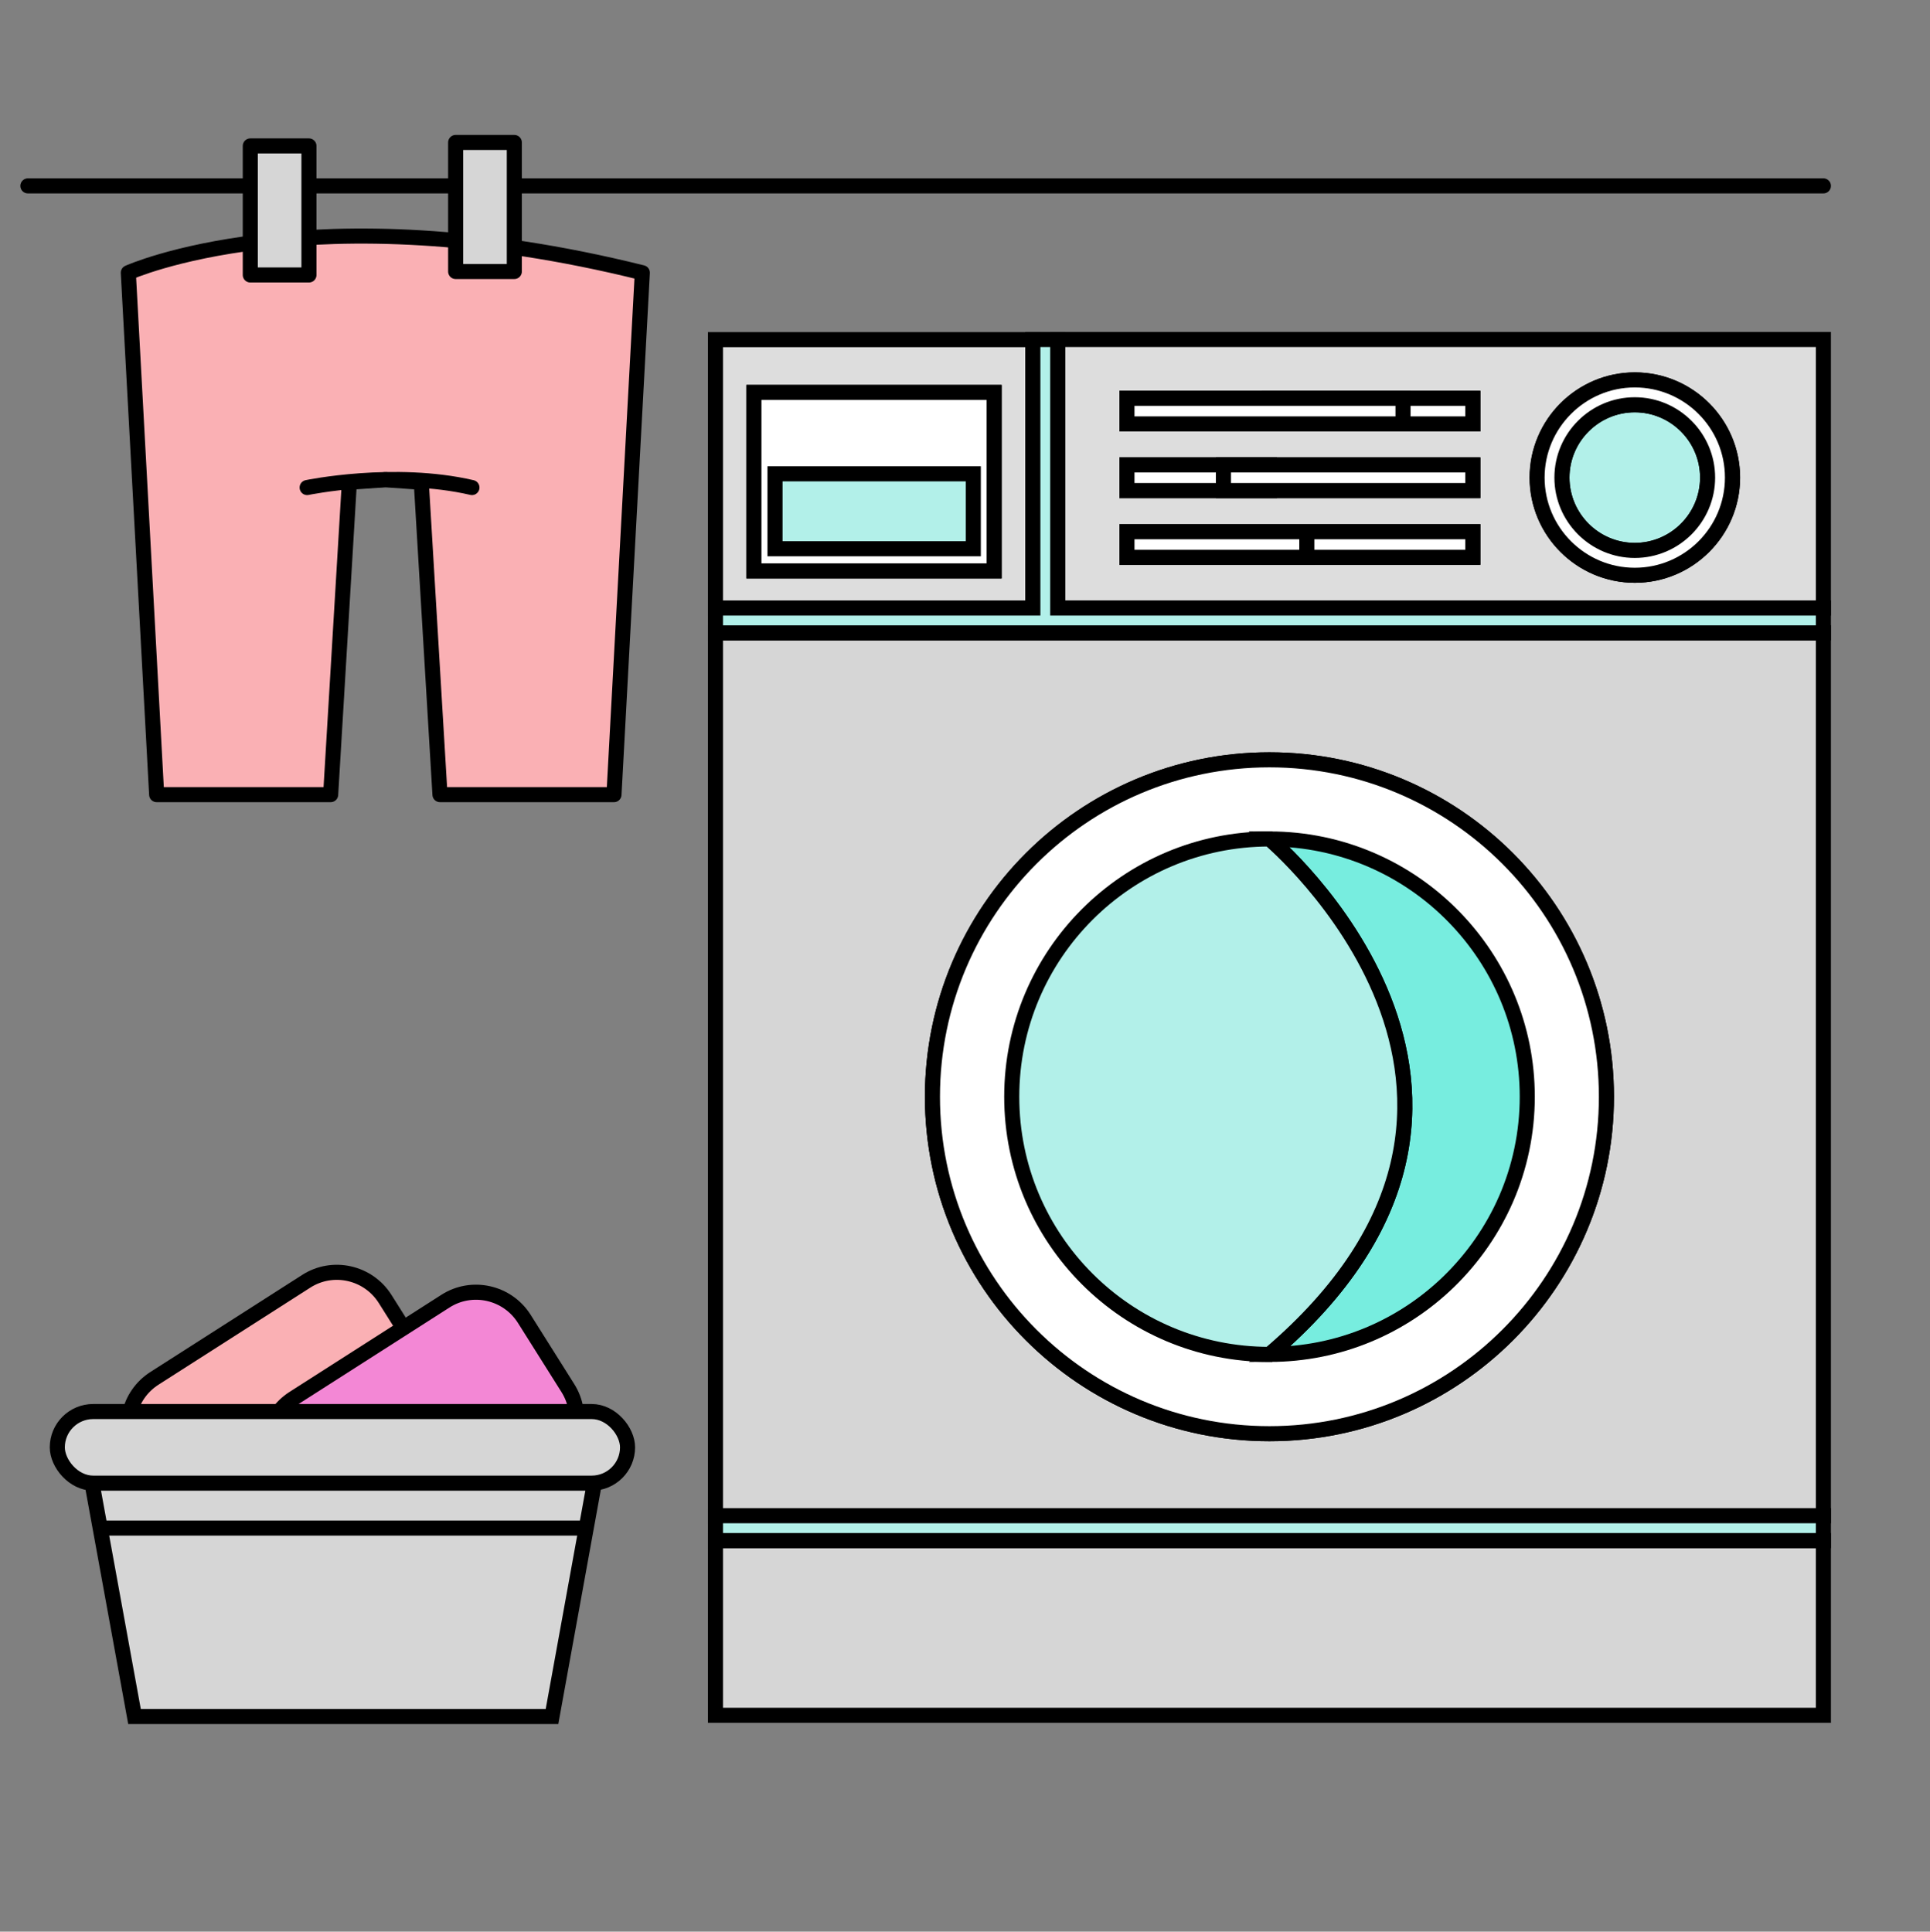 <?xml version="1.0" encoding="UTF-8"?><svg id="Calque_1" xmlns="http://www.w3.org/2000/svg" viewBox="0 0 128 128.13"><rect x="0" y="0" width="128" height="128.13" fill="#808080" stroke="none"/><defs><style>.cls-1,.cls-2,.cls-3{stroke-linecap:round;stroke-linejoin:round;}.cls-1,.cls-2,.cls-3,.cls-4,.cls-5,.cls-6,.cls-7,.cls-8,.cls-9,.cls-10{stroke:#000;}.cls-1,.cls-6{fill:#d6d6d6;}.cls-2{fill:none;}.cls-3,.cls-10{fill:#fab0b4;}.cls-4{fill:#fff;}.cls-4,.cls-5,.cls-6,.cls-7,.cls-8,.cls-9,.cls-10{stroke-miterlimit:10;}.cls-5{fill:#f387d5;}.cls-7{fill:#ddd;}.cls-8{fill:#b2f0e9;}.cls-9{fill:#77eddf;}</style></defs><line class="cls-3" x1="1.85" y1="12.33" x2="120.93" y2="12.33"/><path class="cls-6" d="M84.19,41.98H47.45v58.56H120.93V41.98h-36.74Zm0,53.12c-12.34,0-22.35-10.01-22.35-22.35s10.01-22.35,22.35-22.35,22.35,10.01,22.35,22.35-10.01,22.35-22.35,22.35Z"/><path class="cls-7" d="M68.5,22.53h-21.05v17.81h21.05V22.53Zm-2.57,15.34h-15.93v-11.84h15.93v11.84Z"/><path class="cls-7" d="M84.19,22.52h-14.04v17.81h50.78V22.52h-36.74Zm13.49,14.44h-22.94v-1.7h22.94v1.7Zm0-4.42h-22.94v-1.7h22.94v1.7Zm0-4.42h-22.94v-1.7h22.94v1.7Zm10.75,10.04c-3.57,0-6.48-2.9-6.48-6.48s2.91-6.48,6.48-6.48,6.48,2.91,6.48,6.48-2.91,6.48-6.48,6.48Z"/><path class="cls-8" d="M108.42,26.85c-2.66,0-4.83,2.17-4.83,4.83s2.17,4.83,4.83,4.83,4.83-2.17,4.83-4.83-2.17-4.83-4.83-4.83Z"/><path class="cls-4" d="M84.19,50.4c-12.34,0-22.35,10.01-22.35,22.35s10.01,22.35,22.35,22.35,22.35-10.01,22.35-22.35-10.01-22.35-22.35-22.35Z"/><polygon class="cls-8" points="84.19 40.33 70.15 40.33 70.15 22.52 68.5 22.52 68.5 40.33 47.45 40.33 47.45 41.98 84.19 41.98 120.93 41.98 120.93 40.33 84.19 40.33"/><polygon class="cls-6" points="103.28 102.19 101.63 102.19 101.63 102.19 84.19 102.19 47.45 102.19 47.45 113.78 84.19 113.78 101.63 113.78 101.63 113.78 103.28 113.78 120.93 113.78 120.93 102.19 103.28 102.19"/><polygon class="cls-8" points="84.19 100.54 47.45 100.54 47.45 102.19 84.19 102.19 101.63 102.19 103.28 102.19 120.93 102.19 120.93 100.54 84.19 100.54"/><path class="cls-4" d="M108.42,25.2c-3.57,0-6.48,2.91-6.48,6.48s2.91,6.48,6.48,6.48,6.48-2.9,6.48-6.48-2.91-6.48-6.48-6.48Zm0,11.31c-2.66,0-4.83-2.17-4.83-4.83s2.17-4.83,4.83-4.83,4.83,2.17,4.83,4.83-2.17,4.83-4.83,4.83Z"/><rect class="cls-4" x="84.19" y="26.42" width="13.49" height="1.7"/><rect class="cls-4" x="74.74" y="26.42" width="18.31" height="1.7"/><rect class="cls-4" x="74.74" y="30.84" width="9.45" height="1.7"/><rect class="cls-4" x="81.14" y="30.84" width="16.54" height="1.7"/><rect class="cls-4" x="84.19" y="35.27" width="13.49" height="1.7"/><rect class="cls-4" x="74.74" y="35.27" width="11.93" height="1.7"/><path class="cls-4" d="M50,37.87h15.93v-11.84h-15.93v11.84Z"/><path class="cls-9" d="M101.29,72.75c0,2.4-.5,4.69-1.4,6.77-.9,2.07-2.2,3.93-3.8,5.49-3.08,2.99-7.27,4.83-11.9,4.83,20.2-17.22,0-34.19,0-34.19,4.8,0,9.13,1.98,12.24,5.17,3,3.08,4.86,7.28,4.86,11.93Z"/><rect class="cls-8" x="51.4" y="31.43" width="13.15" height="4.97"/><path class="cls-8" d="M84.19,89.84c-9.44,0-17.09-7.65-17.09-17.09s7.65-17.1,17.09-17.1c0,0,20.2,16.97,0,34.19Z"/><path class="cls-10" d="M27.27,95.94l-10.07,6.44c-1.76,1.13-4.11,.6-5.23-1.17l-2.89-4.59c-1.11-1.76-.59-4.07,1.16-5.19l10.07-6.44c1.76-1.13,4.11-.6,5.23,1.17l2.89,4.59c1.11,1.76,.59,4.07-1.16,5.19Z"/><path class="cls-5" d="M36.5,97.26l-10.07,6.44c-1.76,1.13-4.11,.6-5.23-1.17l-2.89-4.59c-1.11-1.76-.59-4.07,1.16-5.19l10.07-6.44c1.76-1.13,4.11-.6,5.23,1.17l2.89,4.59c1.11,1.76,.59,4.07-1.16,5.19Z"/><polygon class="cls-6" points="36.61 113.86 8.92 113.86 6.08 98.27 39.44 98.27 36.61 113.86"/><rect class="cls-6" x="3.8" y="93.63" width="37.82" height="4.75" rx="2.38" ry="2.38"/><path class="cls-3" d="M25.6,31.82l-2.43,.17-1.24,20.72H10.39s-1.88-34.62-1.88-34.62c0,0,12.1-5.47,34.09,0l-1.88,34.62h-11.54l-1.24-20.72-2.43-.17"/><path class="cls-2" d="M20.37,32.34s5.76-1.2,10.93,0"/><rect class="cls-1" x="16.6" y="9.68" width="3.89" height="8.56"/><rect class="cls-1" x="30.22" y="9.45" width="3.89" height="8.56"/><line class="cls-10" x1="6.64" y1="101.36" x2="38.88" y2="101.36"/></svg>